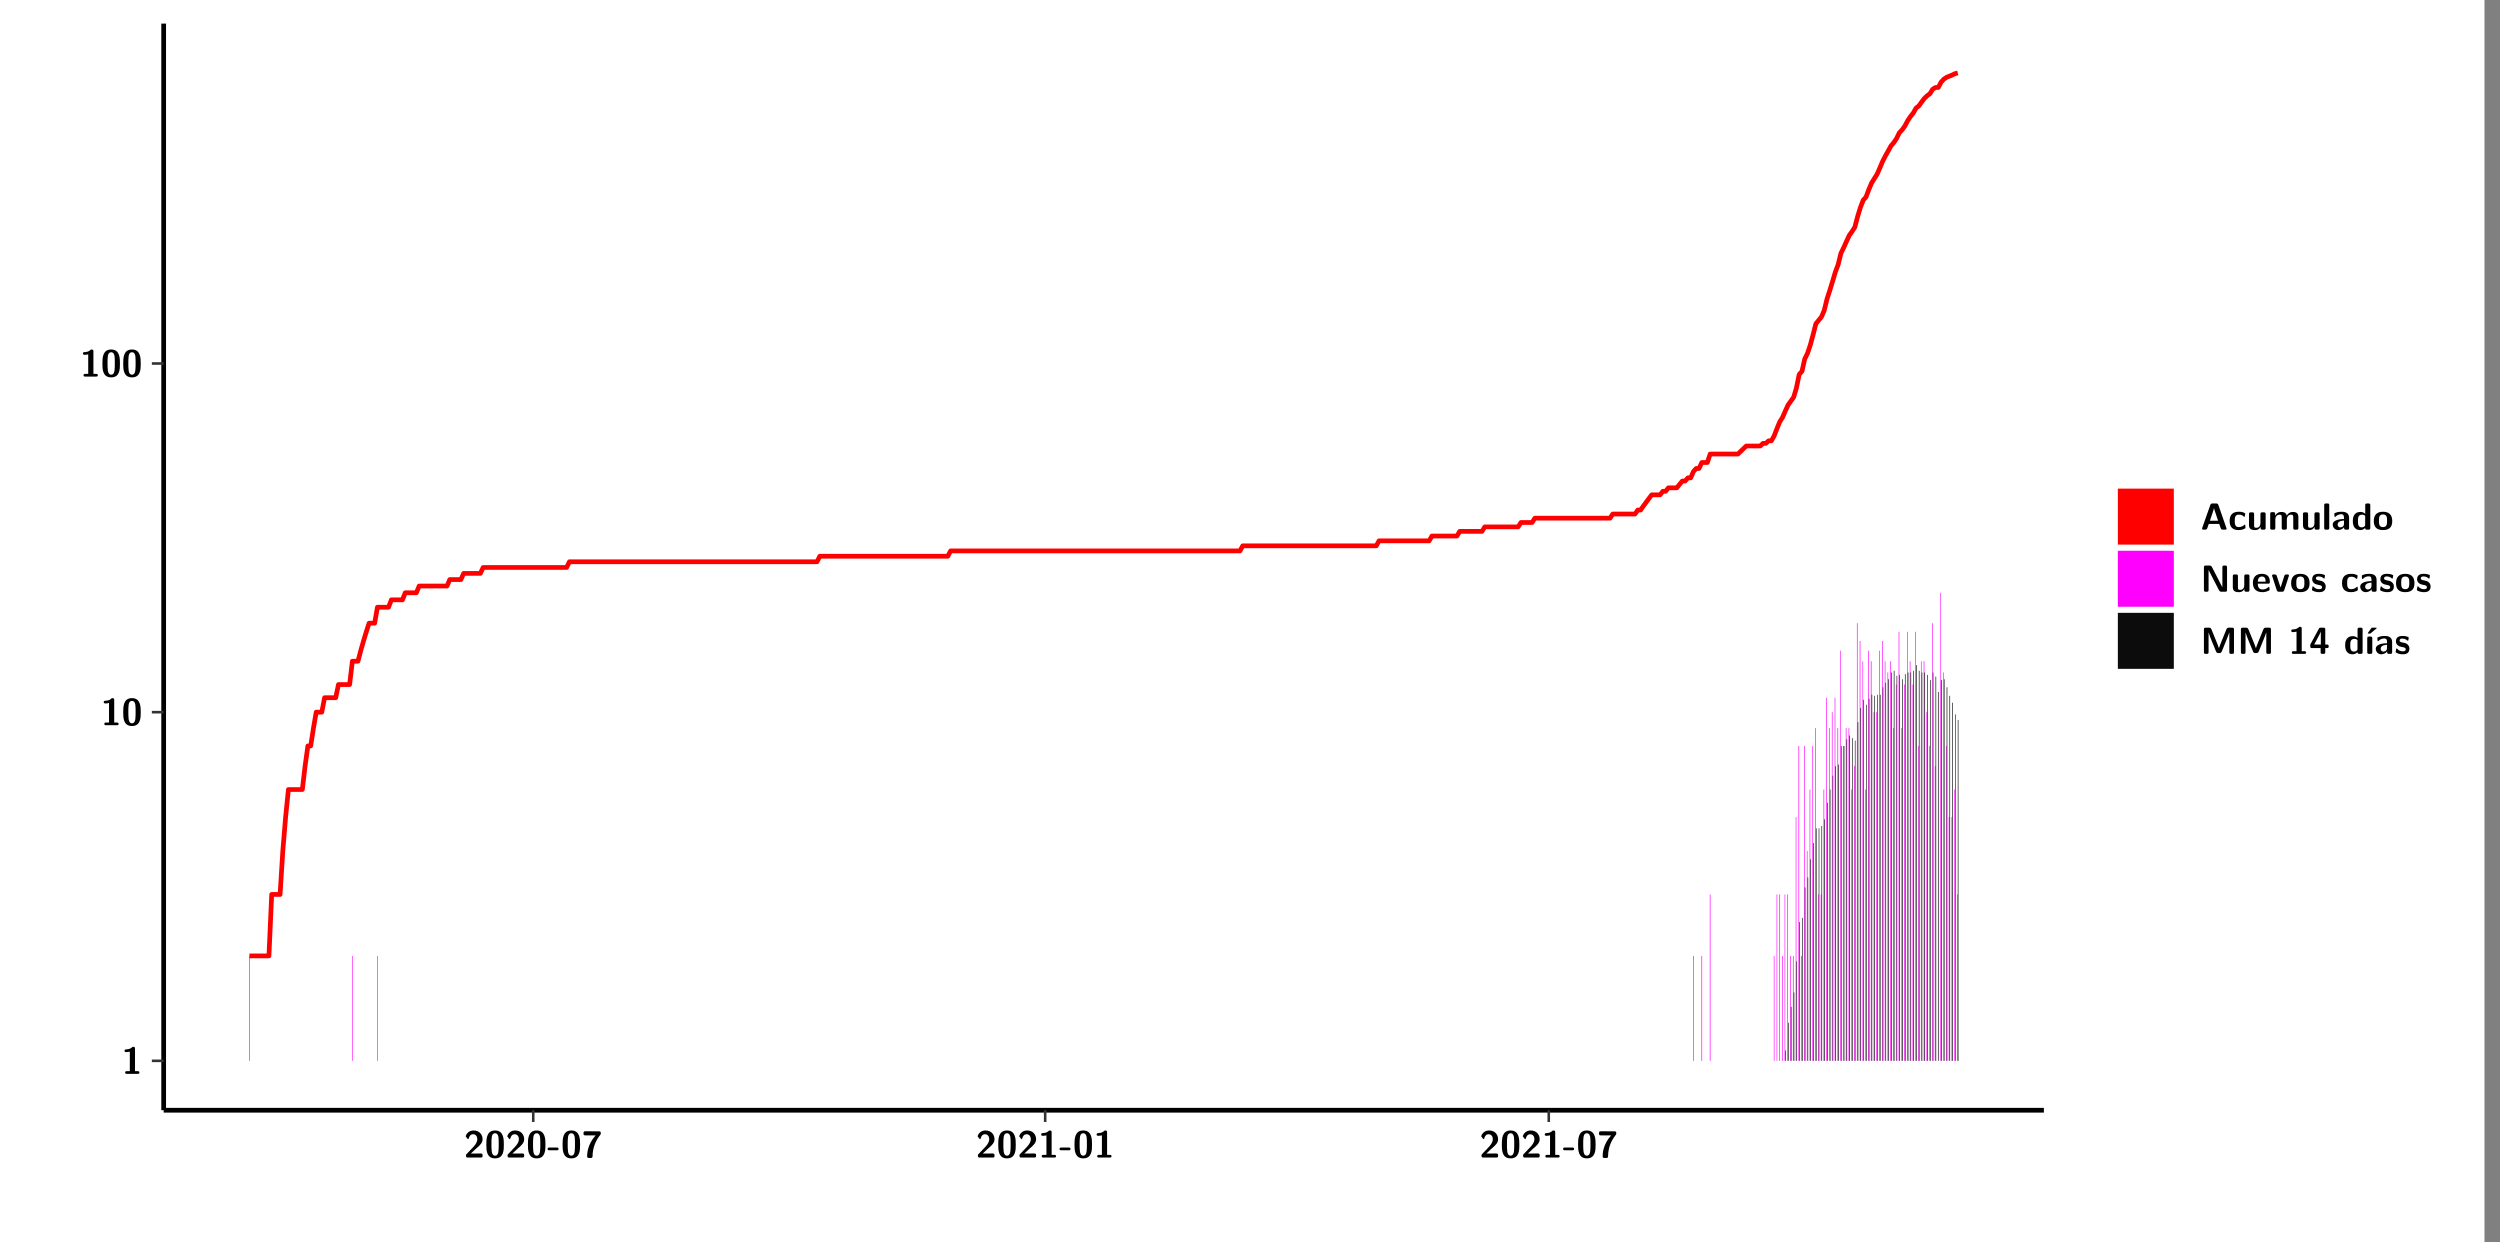 <?xml version="1.0" encoding="UTF-8"?>
<svg xmlns="http://www.w3.org/2000/svg" xmlns:xlink="http://www.w3.org/1999/xlink" width="579.653pt" height="288pt" viewBox="0 0 579.653 288" version="1.1">
<rect x="0" y="0" width="579.653" height="288" fill="#808080" stroke="none"/>
<defs>
<g>
<symbol overflow="visible" id="glyph0-0">
<path style="stroke:none;" d=""/>
</symbol>
<symbol overflow="visible" id="glyph0-1">
<path style="stroke:none;" d="M 3.109 -5.859 C 3.109 -6.016 3.109 -6.281 2.719 -6.281 C 2.547 -6.281 2.516 -6.266 2.406 -6.156 C 2.25 -6.016 1.922 -5.688 1.047 -5.672 C 0.891 -5.672 0.672 -5.609 0.672 -5.359 C 0.672 -5.047 0.969 -5.047 1.094 -5.047 C 1.344 -5.047 1.656 -5.078 1.906 -5.156 L 1.906 -0.625 L 1.234 -0.625 C 1.109 -0.625 0.812 -0.625 0.812 -0.312 C 0.812 0 1.109 0 1.234 0 L 3.719 0 C 3.828 0 4.141 0 4.141 -0.312 C 4.141 -0.625 3.828 -0.625 3.719 -0.625 L 3.109 -0.625 Z M 3.109 -5.859 "/>
</symbol>
<symbol overflow="visible" id="glyph0-2">
<path style="stroke:none;" d="M 4.438 -3 C 4.438 -4.203 4.438 -6.281 2.406 -6.281 C 0.375 -6.281 0.375 -4.219 0.375 -3 C 0.375 -1.812 0.375 0.188 2.406 0.188 C 4.438 0.188 4.438 -1.781 4.438 -3 Z M 2.406 -0.438 C 1.75 -0.438 1.656 -1.25 1.625 -1.484 C 1.562 -1.953 1.562 -2.766 1.562 -3.125 C 1.562 -3.641 1.562 -4.203 1.625 -4.641 C 1.641 -4.875 1.734 -5.641 2.406 -5.641 C 3.047 -5.641 3.156 -4.906 3.188 -4.734 C 3.25 -4.281 3.25 -3.594 3.25 -3.125 C 3.25 -2.625 3.25 -1.953 3.188 -1.469 C 3.156 -1.234 3.062 -0.438 2.406 -0.438 Z M 2.406 -0.438 "/>
</symbol>
<symbol overflow="visible" id="glyph0-3">
<path style="stroke:none;" d="M 0.562 -0.75 C 0.484 -0.656 0.484 -0.641 0.484 -0.484 L 0.484 -0.422 C 0.484 -0.109 0.578 0 0.906 0 L 3.906 0 C 4.25 0 4.328 -0.109 4.328 -0.422 L 4.328 -0.531 C 4.328 -0.672 4.328 -0.828 4.141 -0.906 C 4.078 -0.953 3.797 -0.953 3.625 -0.953 C 3.438 -0.953 3.219 -0.938 3.031 -0.938 L 1.609 -0.938 L 2.766 -2.031 C 2.906 -2.141 3.234 -2.422 3.359 -2.547 C 3.844 -3.016 4.328 -3.484 4.328 -4.266 C 4.328 -5.328 3.562 -6.281 2.266 -6.281 C 1.969 -6.281 1.469 -6.234 1.047 -5.891 C 0.969 -5.828 0.562 -5.516 0.406 -4.922 L 0.844 -4.359 C 0.891 -4.297 0.922 -4.266 0.984 -4.266 C 1.062 -4.266 1.078 -4.328 1.109 -4.422 C 1.281 -5.031 1.578 -5.406 2.141 -5.406 C 2.828 -5.406 3.109 -4.781 3.109 -4.25 C 3.109 -3.688 2.766 -3.094 2.25 -2.531 Z M 0.562 -0.75 "/>
</symbol>
<symbol overflow="visible" id="glyph0-4">
<path style="stroke:none;" d="M 2.25 -1.688 C 2.359 -1.688 2.672 -1.688 2.672 -2 C 2.672 -2.328 2.359 -2.328 2.25 -2.328 L 0.531 -2.328 C 0.422 -2.328 0.109 -2.328 0.109 -2 C 0.109 -1.688 0.422 -1.688 0.531 -1.688 Z M 2.25 -1.688 "/>
</symbol>
<symbol overflow="visible" id="glyph0-5">
<path style="stroke:none;" d="M 3.219 -5.141 C 1.25 -2.984 1.25 -0.766 1.25 -0.328 C 1.25 -0.047 1.312 0.094 1.672 0.094 L 2.078 0.094 C 2.219 0.094 2.5 0.094 2.5 -0.25 C 2.531 -2.422 3.281 -4 4.344 -5.328 C 4.406 -5.422 4.406 -5.484 4.406 -5.641 C 4.406 -5.844 4.406 -6.078 4.047 -6.078 C 3.75 -6.094 1.984 -6.094 1.547 -6.094 L 1 -6.094 C 0.578 -6.094 0.406 -6.094 0.406 -5.672 L 0.406 -5.562 C 0.406 -5.422 0.406 -5.25 0.594 -5.172 C 0.656 -5.141 0.938 -5.141 1.125 -5.141 C 1.328 -5.141 1.531 -5.141 1.734 -5.141 Z M 3.219 -5.141 "/>
</symbol>
<symbol overflow="visible" id="glyph0-6">
<path style="stroke:none;" d="M 4.156 -5.703 C 4.031 -6.078 3.766 -6.078 3.594 -6.078 L 2.828 -6.078 C 2.641 -6.078 2.391 -6.078 2.266 -5.703 L 0.406 -0.406 C 0.375 -0.297 0.375 -0.281 0.375 -0.234 C 0.375 0 0.594 0 0.703 0 L 1.031 0 C 1.188 0 1.453 0 1.578 -0.344 L 1.922 -1.328 L 4.344 -1.328 L 4.641 -0.484 C 4.75 -0.172 4.812 0 5.234 0 L 5.703 0 C 5.828 0 6.047 0 6.047 -0.234 C 6.047 -0.281 6.047 -0.297 6 -0.406 Z M 2.812 -3.938 C 2.938 -4.328 3.062 -4.656 3.125 -4.969 L 3.141 -4.969 C 3.188 -4.766 3.188 -4.75 3.25 -4.547 L 4.078 -2.078 L 2.188 -2.078 Z M 2.812 -3.938 "/>
</symbol>
<symbol overflow="visible" id="glyph0-7">
<path style="stroke:none;" d="M 4 -0.438 C 4 -0.531 3.969 -0.938 3.953 -1.047 C 3.953 -1.078 3.938 -1.172 3.844 -1.172 C 3.812 -1.172 3.797 -1.172 3.703 -1.078 C 3.562 -0.953 3.141 -0.594 2.422 -0.594 C 1.516 -0.594 1.516 -1.469 1.516 -2.031 C 1.516 -2.75 1.562 -3.484 2.453 -3.484 C 3.031 -3.484 3.266 -3.344 3.578 -3.078 C 3.688 -2.984 3.703 -2.984 3.734 -2.984 C 3.828 -2.984 3.844 -3.062 3.844 -3.094 C 3.859 -3.172 3.953 -3.656 3.953 -3.703 C 3.953 -3.781 3.891 -3.812 3.75 -3.891 C 3.328 -4.078 3.062 -4.156 2.453 -4.156 C 1.141 -4.156 0.328 -3.547 0.328 -2.016 C 0.328 -0.562 1.078 0.094 2.406 0.094 C 2.641 0.094 3.172 0.094 3.75 -0.203 C 4 -0.344 4 -0.344 4 -0.438 Z M 4 -0.438 "/>
</symbol>
<symbol overflow="visible" id="glyph0-8">
<path style="stroke:none;" d="M 4.391 -3.594 C 4.391 -3.875 4.328 -4.016 3.969 -4.016 L 3.609 -4.016 C 3.281 -4.016 3.188 -3.906 3.188 -3.594 L 3.188 -1.516 C 3.188 -0.938 2.891 -0.438 2.266 -0.438 C 1.766 -0.438 1.719 -0.562 1.719 -1.031 L 1.719 -3.594 C 1.719 -3.875 1.656 -4.016 1.297 -4.016 L 0.953 -4.016 C 0.625 -4.016 0.531 -3.922 0.531 -3.594 L 0.531 -1.109 C 0.531 -0.172 1.031 0.094 1.953 0.094 C 2.188 0.094 2.812 0.094 3.219 -0.656 L 3.219 -0.422 C 3.219 -0.141 3.281 0 3.641 0 L 3.969 0 C 4.297 0 4.391 -0.109 4.391 -0.422 Z M 4.391 -3.594 "/>
</symbol>
<symbol overflow="visible" id="glyph0-9">
<path style="stroke:none;" d="M 7.062 -2.844 C 7.062 -3.75 6.672 -4.109 5.781 -4.109 C 5.156 -4.109 4.688 -3.828 4.359 -3.25 C 4.219 -4.078 3.484 -4.109 3.109 -4.109 C 2.938 -4.109 2.578 -4.109 2.188 -3.828 C 1.906 -3.625 1.734 -3.344 1.672 -3.203 L 1.672 -3.641 C 1.672 -3.922 1.609 -4.062 1.25 -4.062 L 0.953 -4.062 C 0.625 -4.062 0.531 -3.969 0.531 -3.641 L 0.531 -0.422 C 0.531 -0.109 0.625 0 0.953 0 L 1.297 0 C 1.625 0 1.719 -0.109 1.719 -0.422 L 1.719 -2.359 C 1.719 -3.141 2.25 -3.484 2.688 -3.484 C 3.109 -3.484 3.203 -3.297 3.203 -2.828 L 3.203 -0.422 C 3.203 -0.109 3.297 0 3.625 0 L 3.969 0 C 4.297 0 4.391 -0.109 4.391 -0.422 L 4.391 -2.359 C 4.391 -3.141 4.922 -3.484 5.359 -3.484 C 5.781 -3.484 5.875 -3.297 5.875 -2.828 L 5.875 -0.422 C 5.875 -0.109 5.969 0 6.297 0 L 6.641 0 C 6.984 0 7.062 -0.109 7.062 -0.422 Z M 7.062 -2.844 "/>
</symbol>
<symbol overflow="visible" id="glyph0-10">
<path style="stroke:none;" d="M 1.703 -5.656 C 1.703 -5.938 1.641 -6.078 1.281 -6.078 L 0.953 -6.078 C 0.641 -6.078 0.531 -5.984 0.531 -5.656 L 0.531 -0.422 C 0.531 -0.109 0.625 0 0.953 0 L 1.281 0 C 1.609 0 1.703 -0.109 1.703 -0.422 Z M 1.703 -5.656 "/>
</symbol>
<symbol overflow="visible" id="glyph0-11">
<path style="stroke:none;" d="M 4.062 -2.766 C 4.062 -4.156 2.734 -4.156 2.297 -4.156 C 1.891 -4.156 1.453 -4.125 0.859 -3.891 C 0.672 -3.797 0.625 -3.781 0.625 -3.688 C 0.625 -3.625 0.688 -3.109 0.688 -3.047 C 0.703 -2.984 0.75 -2.938 0.812 -2.938 C 0.844 -2.938 0.875 -2.969 0.906 -3 C 1.281 -3.391 1.719 -3.578 2.266 -3.578 C 2.734 -3.578 2.875 -3.297 2.875 -2.781 L 2.875 -2.469 C 2.562 -2.469 0.266 -2.453 0.266 -1.172 C 0.266 -0.547 0.766 0.094 1.531 0.094 C 1.828 0.094 2.484 0.016 2.906 -0.594 L 2.906 -0.422 C 2.906 -0.141 2.969 0 3.328 0 L 3.641 0 C 3.984 0 4.062 -0.109 4.062 -0.422 Z M 2.875 -1.344 C 2.875 -0.531 2.047 -0.531 2.016 -0.531 C 1.641 -0.531 1.406 -0.844 1.406 -1.188 C 1.406 -2.047 2.625 -2.109 2.875 -2.109 Z M 2.875 -1.344 "/>
</symbol>
<symbol overflow="visible" id="glyph0-12">
<path style="stroke:none;" d="M 4.375 -5.656 C 4.375 -5.938 4.312 -6.078 3.953 -6.078 L 3.625 -6.078 C 3.297 -6.078 3.203 -5.969 3.203 -5.656 L 3.203 -3.672 C 2.812 -4.047 2.375 -4.109 2.109 -4.109 C 0.328 -4.109 0.328 -2.422 0.328 -2 C 0.328 -1.594 0.328 0.094 2.062 0.094 C 2.422 0.094 2.812 -0.016 3.188 -0.406 C 3.188 -0.094 3.297 0 3.609 0 L 3.953 0 C 4.281 0 4.375 -0.109 4.375 -0.422 Z M 3.188 -1.094 C 3.188 -0.953 3.188 -0.875 2.922 -0.688 C 2.703 -0.547 2.5 -0.531 2.406 -0.531 C 1.516 -0.531 1.516 -1.344 1.516 -2 C 1.516 -2.656 1.516 -3.484 2.5 -3.484 C 2.75 -3.484 2.984 -3.391 3.188 -3.203 Z M 3.188 -1.094 "/>
</symbol>
<symbol overflow="visible" id="glyph0-13">
<path style="stroke:none;" d="M 4.547 -1.969 C 4.547 -3.406 3.844 -4.156 2.406 -4.156 C 0.953 -4.156 0.266 -3.391 0.266 -1.969 C 0.266 -0.547 1.031 0.094 2.406 0.094 C 3.781 0.094 4.547 -0.531 4.547 -1.969 Z M 2.406 -0.594 C 1.469 -0.594 1.469 -1.375 1.469 -2.078 C 1.469 -2.75 1.469 -3.531 2.406 -3.531 C 3.344 -3.531 3.344 -2.766 3.344 -2.078 C 3.344 -1.391 3.344 -0.594 2.406 -0.594 Z M 2.406 -0.594 "/>
</symbol>
<symbol overflow="visible" id="glyph0-14">
<path style="stroke:none;" d="M 2.656 -5.734 C 2.469 -6.078 2.203 -6.078 2.031 -6.078 L 1.219 -6.078 C 0.906 -6.078 0.797 -5.984 0.797 -5.656 L 0.797 -0.422 C 0.797 -0.109 0.891 0 1.219 0 L 1.453 0 C 1.781 0 1.875 -0.109 1.875 -0.422 L 1.875 -5.016 L 1.891 -5.016 L 4.297 -0.344 C 4.484 0 4.75 0 4.922 0 L 5.734 0 C 6.062 0 6.156 -0.109 6.156 -0.422 L 6.156 -5.656 C 6.156 -5.938 6.094 -6.078 5.734 -6.078 L 5.5 -6.078 C 5.156 -6.078 5.078 -5.969 5.078 -5.656 L 5.078 -1.062 L 5.062 -1.062 Z M 2.656 -5.734 "/>
</symbol>
<symbol overflow="visible" id="glyph0-15">
<path style="stroke:none;" d="M 3.781 -1.875 C 3.984 -1.875 4.203 -1.891 4.203 -2.281 C 4.203 -3.406 3.672 -4.156 2.359 -4.156 C 0.969 -4.156 0.266 -3.375 0.266 -2.047 C 0.266 -0.609 1.109 0.094 2.484 0.094 C 2.812 0.094 3.312 0.047 3.891 -0.234 C 4.078 -0.328 4.141 -0.359 4.141 -0.469 C 4.141 -0.531 4.125 -0.781 4.109 -0.844 C 4.078 -1.125 4.062 -1.125 3.984 -1.125 C 3.953 -1.125 3.938 -1.125 3.844 -1.047 C 3.328 -0.594 2.797 -0.531 2.516 -0.531 C 1.531 -0.531 1.422 -1.312 1.391 -1.875 Z M 1.406 -2.344 C 1.422 -2.875 1.609 -3.531 2.359 -3.531 C 3.062 -3.531 3.203 -3.031 3.219 -2.344 Z M 1.406 -2.344 "/>
</symbol>
<symbol overflow="visible" id="glyph0-16">
<path style="stroke:none;" d="M 4.109 -3.609 C 4.141 -3.719 4.141 -3.75 4.141 -3.766 C 4.141 -4.016 3.922 -4.016 3.797 -4.016 L 3.609 -4.016 C 3.25 -4.016 3.141 -3.891 3.062 -3.641 L 2.203 -0.984 L 1.328 -3.641 C 1.266 -3.828 1.203 -4.016 0.781 -4.016 L 0.578 -4.016 C 0.453 -4.016 0.234 -4.016 0.234 -3.766 C 0.234 -3.75 0.234 -3.719 0.266 -3.609 L 1.312 -0.375 C 1.438 0 1.703 0 1.859 0 L 2.5 0 C 2.672 0 2.938 0 3.062 -0.375 Z M 4.109 -3.609 "/>
</symbol>
<symbol overflow="visible" id="glyph0-17">
<path style="stroke:none;" d="M 3.469 -1.234 C 3.469 -1.734 3.203 -2.031 3.047 -2.172 C 2.703 -2.484 2.391 -2.547 2.031 -2.609 C 1.547 -2.703 1.188 -2.766 1.188 -3.109 C 1.188 -3.469 1.484 -3.547 1.828 -3.547 C 2.406 -3.547 2.719 -3.328 2.953 -3.125 C 3.047 -3.047 3.062 -3.047 3.094 -3.047 C 3.188 -3.047 3.203 -3.125 3.203 -3.156 C 3.219 -3.219 3.312 -3.719 3.312 -3.766 C 3.312 -3.906 2.844 -4.031 2.75 -4.062 C 2.406 -4.156 2.125 -4.156 1.891 -4.156 C 1.5 -4.156 0.328 -4.156 0.328 -2.906 C 0.328 -2.484 0.516 -2.219 0.75 -2 C 1.062 -1.734 1.406 -1.672 1.906 -1.562 C 2.156 -1.531 2.609 -1.453 2.609 -1.062 C 2.609 -0.656 2.266 -0.594 1.922 -0.594 C 1.531 -0.594 1.047 -0.703 0.625 -1.188 C 0.594 -1.234 0.562 -1.266 0.516 -1.266 C 0.422 -1.266 0.406 -1.188 0.391 -1.125 C 0.375 -1.016 0.266 -0.516 0.266 -0.422 C 0.266 -0.266 0.922 -0.062 0.922 -0.047 C 1.406 0.094 1.766 0.094 1.922 0.094 C 2.359 0.094 3.469 0.062 3.469 -1.234 Z M 3.469 -1.234 "/>
</symbol>
<symbol overflow="visible" id="glyph0-18">
<path style="stroke:none;" d="M 4.859 -2.859 C 4.688 -2.422 4.359 -1.609 4.281 -1.312 C 4.203 -1.625 3.844 -2.484 3.656 -2.953 L 2.531 -5.719 C 2.391 -6.078 2.109 -6.078 1.953 -6.078 L 1.219 -6.078 C 0.906 -6.078 0.797 -5.984 0.797 -5.656 L 0.797 -0.422 C 0.797 -0.109 0.891 0 1.219 0 L 1.453 0 C 1.781 0 1.875 -0.109 1.875 -0.422 L 1.875 -4.953 L 1.891 -4.953 C 1.984 -4.562 2.375 -3.578 2.578 -3.062 L 3.609 -0.562 C 3.766 -0.188 3.969 -0.188 4.266 -0.188 C 4.562 -0.188 4.781 -0.188 4.938 -0.562 L 6.062 -3.328 C 6.141 -3.531 6.625 -4.719 6.672 -4.953 L 6.688 -4.953 L 6.688 -0.422 C 6.688 -0.141 6.75 0 7.109 0 L 7.344 0 C 7.672 0 7.766 -0.109 7.766 -0.422 L 7.766 -5.656 C 7.766 -5.938 7.703 -6.078 7.344 -6.078 L 6.609 -6.078 C 6.391 -6.078 6.172 -6.062 6.016 -5.703 Z M 4.859 -2.859 "/>
</symbol>
<symbol overflow="visible" id="glyph0-19">
<path style="stroke:none;" d="M 0.344 -2.297 C 0.266 -2.172 0.266 -2.141 0.266 -1.984 L 0.266 -1.766 C 0.266 -1.484 0.328 -1.344 0.688 -1.344 L 2.672 -1.344 L 2.672 -0.422 C 2.672 -0.141 2.719 0 3.078 0 L 3.328 0 C 3.656 0 3.75 -0.109 3.75 -0.422 L 3.75 -1.344 L 4.125 -1.344 C 4.391 -1.344 4.547 -1.406 4.547 -1.75 C 4.547 -2.078 4.422 -2.172 4.125 -2.172 L 3.75 -2.172 L 3.75 -5.656 C 3.75 -5.984 3.656 -6.078 3.328 -6.078 L 2.688 -6.078 C 2.531 -6.078 2.391 -6.078 2.281 -5.875 Z M 1.188 -2.172 C 2.578 -4.75 2.672 -5.016 2.703 -5.156 L 2.719 -5.156 L 2.719 -2.172 Z M 1.188 -2.172 "/>
</symbol>
<symbol overflow="visible" id="glyph0-20">
<path style="stroke:none;" d="M 3.906 -5.844 C 3.953 -5.875 4 -5.922 4 -5.969 C 4 -6.078 3.906 -6.078 3.766 -6.078 L 3.047 -6.078 C 2.875 -6.078 2.859 -6.078 2.781 -5.984 L 2.031 -4.953 C 1.953 -4.859 1.953 -4.844 1.953 -4.828 C 1.953 -4.703 2.047 -4.703 2.188 -4.703 L 2.516 -4.703 Z M 3.906 -5.844 "/>
</symbol>
<symbol overflow="visible" id="glyph0-21">
<path style="stroke:none;" d="M 1.703 -3.594 C 1.703 -3.875 1.641 -4.016 1.281 -4.016 L 0.953 -4.016 C 0.641 -4.016 0.531 -3.922 0.531 -3.594 L 0.531 -0.422 C 0.531 -0.109 0.625 0 0.953 0 L 1.281 0 C 1.609 0 1.703 -0.109 1.703 -0.422 Z M 1.703 -3.594 "/>
</symbol>
</g>
<clipPath id="clip1">
  <path d="M 0 0 L 576.008 0 L 576.008 288 L 0 288 Z M 0 0 "/>
</clipPath>
<clipPath id="clip2">
  <path d="M 37.949 5.477 L 473.898 5.477 L 473.898 257.414 L 37.949 257.414 Z M 37.949 5.477 "/>
</clipPath>
</defs>
<g id="surface1">
<g clip-path="url(#clip1)" clip-rule="nonzero">
<path style="fill-rule:nonzero;fill:rgb(100%,100%,100%);fill-opacity:1;stroke-width:0.598;stroke-linecap:round;stroke-linejoin:round;stroke:rgb(100%,100%,100%);stroke-opacity:1;stroke-miterlimit:10;" d="M 0 0 L 0 288.004 L 576.008 288.004 L 576.008 0 Z M 0 0 " transform="matrix(1,0,0,-1,0,288)"/>
</g>
<g clip-path="url(#clip2)" clip-rule="nonzero">
<path style=" stroke:none;fill-rule:nonzero;fill:rgb(100%,100%,100%);fill-opacity:1;" d="M 37.949 257.414 L 37.949 5.477 L 473.898 5.477 L 473.898 257.414 Z M 37.949 257.414 "/>
</g>
<path style=" stroke:none;fill-rule:nonzero;fill:rgb(100%,0%,100%);fill-opacity:1;" d="M 57.766 245.969 L 57.766 221.629 L 57.914 221.629 L 57.914 245.969 Z M 57.766 245.969 "/>
<path style=" stroke:none;fill-rule:nonzero;fill:rgb(100%,0%,100%);fill-opacity:1;" d="M 81.637 245.969 L 81.637 221.629 L 81.773 221.629 L 81.773 245.969 Z M 81.637 245.969 "/>
<path style=" stroke:none;fill-rule:nonzero;fill:rgb(100%,0%,100%);fill-opacity:1;" d="M 87.441 245.969 L 87.441 221.629 L 87.582 221.629 L 87.582 245.969 Z M 87.441 245.969 "/>
<path style=" stroke:none;fill-rule:nonzero;fill:rgb(100%,0%,100%);fill-opacity:1;" d="M 392.574 245.969 L 392.574 221.629 L 392.723 221.629 L 392.723 245.969 Z M 392.574 245.969 "/>
<path style=" stroke:none;fill-rule:nonzero;fill:rgb(100%,0%,100%);fill-opacity:1;" d="M 394.504 245.969 L 394.504 221.629 L 394.656 221.629 L 394.656 245.969 Z M 394.504 245.969 "/>
<path style=" stroke:none;fill-rule:nonzero;fill:rgb(100%,0%,100%);fill-opacity:1;" d="M 396.438 245.969 L 396.438 207.391 L 396.59 207.391 L 396.59 245.969 Z M 396.438 245.969 "/>
<path style=" stroke:none;fill-rule:nonzero;fill:rgb(100%,0%,100%);fill-opacity:1;" d="M 411.281 245.969 L 411.281 221.629 L 411.422 221.629 L 411.422 245.969 Z M 411.281 245.969 "/>
<path style=" stroke:none;fill-rule:nonzero;fill:rgb(100%,0%,100%);fill-opacity:1;" d="M 411.93 245.969 L 411.93 207.391 L 412.07 207.391 L 412.07 245.969 Z M 411.93 245.969 "/>
<path style=" stroke:none;fill-rule:nonzero;fill:rgb(100%,0%,100%);fill-opacity:1;" d="M 412.566 245.969 L 412.566 207.391 L 412.719 207.391 L 412.719 245.969 Z M 412.566 245.969 "/>
<path style=" stroke:none;fill-rule:nonzero;fill:rgb(100%,0%,100%);fill-opacity:1;" d="M 413.215 245.969 L 413.215 221.629 L 413.363 221.629 L 413.363 245.969 Z M 413.215 245.969 "/>
<path style=" stroke:none;fill-rule:nonzero;fill:rgb(100%,0%,100%);fill-opacity:1;" d="M 413.785 245.969 L 413.785 207.391 L 413.922 207.391 L 413.922 245.969 Z M 413.785 245.969 "/>
<path style=" stroke:none;fill-rule:nonzero;fill:rgb(4.999%,4.999%,4.999%);fill-opacity:1;" d="M 413.941 245.969 L 413.941 243.547 L 414.082 243.547 L 414.082 245.969 Z M 413.941 245.969 "/>
<path style=" stroke:none;fill-rule:nonzero;fill:rgb(100%,0%,100%);fill-opacity:1;" d="M 414.422 245.969 L 414.422 207.391 L 414.57 207.391 L 414.57 245.969 Z M 414.422 245.969 "/>
<path style=" stroke:none;fill-rule:nonzero;fill:rgb(4.999%,4.999%,4.999%);fill-opacity:1;" d="M 414.59 245.969 L 414.59 237.141 L 414.73 237.141 L 414.73 245.969 Z M 414.59 245.969 "/>
<path style=" stroke:none;fill-rule:nonzero;fill:rgb(100%,0%,100%);fill-opacity:1;" d="M 415.07 245.969 L 415.07 221.629 L 415.219 221.629 L 415.219 245.969 Z M 415.07 245.969 "/>
<path style=" stroke:none;fill-rule:nonzero;fill:rgb(4.999%,4.999%,4.999%);fill-opacity:1;" d="M 415.227 245.969 L 415.227 233.445 L 415.379 233.445 L 415.379 245.969 Z M 415.227 245.969 "/>
<path style=" stroke:none;fill-rule:nonzero;fill:rgb(100%,0%,100%);fill-opacity:1;" d="M 415.715 245.969 L 415.715 221.629 L 415.867 221.629 L 415.867 245.969 Z M 415.715 245.969 "/>
<path style=" stroke:none;fill-rule:nonzero;fill:rgb(4.999%,4.999%,4.999%);fill-opacity:1;" d="M 415.875 245.969 L 415.875 230.098 L 416.023 230.098 L 416.023 245.969 Z M 415.875 245.969 "/>
<path style=" stroke:none;fill-rule:nonzero;fill:rgb(100%,0%,100%);fill-opacity:1;" d="M 416.363 245.969 L 416.363 189.457 L 416.504 189.457 L 416.504 245.969 Z M 416.363 245.969 "/>
<path style=" stroke:none;fill-rule:nonzero;fill:rgb(4.999%,4.999%,4.999%);fill-opacity:1;" d="M 416.523 245.969 L 416.523 222.902 L 416.664 222.902 L 416.664 245.969 Z M 416.523 245.969 "/>
<path style=" stroke:none;fill-rule:nonzero;fill:rgb(100%,0%,100%);fill-opacity:1;" d="M 417 245.969 L 417 172.961 L 417.152 172.961 L 417.152 245.969 Z M 417 245.969 "/>
<path style=" stroke:none;fill-rule:nonzero;fill:rgb(4.999%,4.999%,4.999%);fill-opacity:1;" d="M 417.172 245.969 L 417.172 213.797 L 417.309 213.797 L 417.309 245.969 Z M 417.172 245.969 "/>
<path style=" stroke:none;fill-rule:nonzero;fill:rgb(100%,0%,100%);fill-opacity:1;" d="M 417.648 245.969 L 417.648 221.629 L 417.797 221.629 L 417.797 245.969 Z M 417.648 245.969 "/>
<path style=" stroke:none;fill-rule:nonzero;fill:rgb(4.999%,4.999%,4.999%);fill-opacity:1;" d="M 417.809 245.969 L 417.809 212.801 L 417.957 212.801 L 417.957 245.969 Z M 417.809 245.969 "/>
<path style=" stroke:none;fill-rule:nonzero;fill:rgb(100%,0%,100%);fill-opacity:1;" d="M 418.297 245.969 L 418.297 172.961 L 418.445 172.961 L 418.445 245.969 Z M 418.297 245.969 "/>
<path style=" stroke:none;fill-rule:nonzero;fill:rgb(4.999%,4.999%,4.999%);fill-opacity:1;" d="M 418.457 245.969 L 418.457 205.758 L 418.605 205.758 L 418.605 245.969 Z M 418.457 245.969 "/>
<path style=" stroke:none;fill-rule:nonzero;fill:rgb(100%,0%,100%);fill-opacity:1;" d="M 418.945 245.969 L 418.945 197.289 L 419.082 197.289 L 419.082 245.969 Z M 418.945 245.969 "/>
<path style=" stroke:none;fill-rule:nonzero;fill:rgb(4.999%,4.999%,4.999%);fill-opacity:1;" d="M 419.105 245.969 L 419.105 203.445 L 419.242 203.445 L 419.242 245.969 Z M 419.105 245.969 "/>
<path style=" stroke:none;fill-rule:nonzero;fill:rgb(100%,0%,100%);fill-opacity:1;" d="M 419.582 245.969 L 419.582 183.062 L 419.73 183.062 L 419.73 245.969 Z M 419.582 245.969 "/>
<path style=" stroke:none;fill-rule:nonzero;fill:rgb(4.999%,4.999%,4.999%);fill-opacity:1;" d="M 419.75 245.969 L 419.75 199.223 L 419.891 199.223 L 419.891 245.969 Z M 419.75 245.969 "/>
<path style=" stroke:none;fill-rule:nonzero;fill:rgb(100%,0%,100%);fill-opacity:1;" d="M 420.23 245.969 L 420.23 172.961 L 420.379 172.961 L 420.379 245.969 Z M 420.23 245.969 "/>
<path style=" stroke:none;fill-rule:nonzero;fill:rgb(4.999%,4.999%,4.999%);fill-opacity:1;" d="M 420.391 245.969 L 420.391 195.457 L 420.539 195.457 L 420.539 245.969 Z M 420.391 245.969 "/>
<path style=" stroke:none;fill-rule:nonzero;fill:rgb(100%,0%,100%);fill-opacity:1;" d="M 420.879 245.969 L 420.879 168.824 L 421.027 168.824 L 421.027 245.969 Z M 420.879 245.969 "/>
<path style=" stroke:none;fill-rule:nonzero;fill:rgb(4.999%,4.999%,4.999%);fill-opacity:1;" d="M 421.035 245.969 L 421.035 192.059 L 421.188 192.059 L 421.188 245.969 Z M 421.035 245.969 "/>
<path style=" stroke:none;fill-rule:nonzero;fill:rgb(100%,0%,100%);fill-opacity:1;" d="M 421.523 245.969 L 421.523 207.391 L 421.664 207.391 L 421.664 245.969 Z M 421.523 245.969 "/>
<path style=" stroke:none;fill-rule:nonzero;fill:rgb(4.999%,4.999%,4.999%);fill-opacity:1;" d="M 421.684 245.969 L 421.684 192.059 L 421.824 192.059 L 421.824 245.969 Z M 421.684 245.969 "/>
<path style=" stroke:none;fill-rule:nonzero;fill:rgb(100%,0%,100%);fill-opacity:1;" d="M 422.164 245.969 L 422.164 207.391 L 422.312 207.391 L 422.312 245.969 Z M 422.164 245.969 "/>
<path style=" stroke:none;fill-rule:nonzero;fill:rgb(4.999%,4.999%,4.999%);fill-opacity:1;" d="M 422.332 245.969 L 422.332 191.52 L 422.473 191.52 L 422.473 245.969 Z M 422.332 245.969 "/>
<path style=" stroke:none;fill-rule:nonzero;fill:rgb(100%,0%,100%);fill-opacity:1;" d="M 422.809 245.969 L 422.809 183.062 L 422.961 183.062 L 422.961 245.969 Z M 422.809 245.969 "/>
<path style=" stroke:none;fill-rule:nonzero;fill:rgb(4.999%,4.999%,4.999%);fill-opacity:1;" d="M 422.969 245.969 L 422.969 189.965 L 423.117 189.965 L 423.117 245.969 Z M 422.969 245.969 "/>
<path style=" stroke:none;fill-rule:nonzero;fill:rgb(100%,0%,100%);fill-opacity:1;" d="M 423.457 245.969 L 423.457 161.773 L 423.605 161.773 L 423.605 245.969 Z M 423.457 245.969 "/>
<path style=" stroke:none;fill-rule:nonzero;fill:rgb(4.999%,4.999%,4.999%);fill-opacity:1;" d="M 423.617 245.969 L 423.617 186.109 L 423.766 186.109 L 423.766 245.969 Z M 423.617 245.969 "/>
<path style=" stroke:none;fill-rule:nonzero;fill:rgb(100%,0%,100%);fill-opacity:1;" d="M 424.105 245.969 L 424.105 168.824 L 424.246 168.824 L 424.246 245.969 Z M 424.105 245.969 "/>
<path style=" stroke:none;fill-rule:nonzero;fill:rgb(4.999%,4.999%,4.999%);fill-opacity:1;" d="M 424.266 245.969 L 424.266 183.062 L 424.402 183.062 L 424.402 245.969 Z M 424.266 245.969 "/>
<path style=" stroke:none;fill-rule:nonzero;fill:rgb(100%,0%,100%);fill-opacity:1;" d="M 424.742 245.969 L 424.742 165.121 L 424.891 165.121 L 424.891 245.969 Z M 424.742 245.969 "/>
<path style=" stroke:none;fill-rule:nonzero;fill:rgb(4.999%,4.999%,4.999%);fill-opacity:1;" d="M 424.91 245.969 L 424.91 179.863 L 425.051 179.863 L 425.051 245.969 Z M 424.91 245.969 "/>
<path style=" stroke:none;fill-rule:nonzero;fill:rgb(100%,0%,100%);fill-opacity:1;" d="M 425.391 245.969 L 425.391 161.773 L 425.539 161.773 L 425.539 245.969 Z M 425.391 245.969 "/>
<path style=" stroke:none;fill-rule:nonzero;fill:rgb(4.999%,4.999%,4.999%);fill-opacity:1;" d="M 425.551 245.969 L 425.551 177.641 L 425.699 177.641 L 425.699 245.969 Z M 425.551 245.969 "/>
<path style=" stroke:none;fill-rule:nonzero;fill:rgb(100%,0%,100%);fill-opacity:1;" d="M 426.039 245.969 L 426.039 168.824 L 426.188 168.824 L 426.188 245.969 Z M 426.039 245.969 "/>
<path style=" stroke:none;fill-rule:nonzero;fill:rgb(4.999%,4.999%,4.999%);fill-opacity:1;" d="M 426.199 245.969 L 426.199 177.285 L 426.348 177.285 L 426.348 245.969 Z M 426.199 245.969 "/>
<path style=" stroke:none;fill-rule:nonzero;fill:rgb(100%,0%,100%);fill-opacity:1;" d="M 426.684 245.969 L 426.684 150.883 L 426.824 150.883 L 426.824 245.969 Z M 426.684 245.969 "/>
<path style=" stroke:none;fill-rule:nonzero;fill:rgb(4.999%,4.999%,4.999%);fill-opacity:1;" d="M 426.844 245.969 L 426.844 172.961 L 426.984 172.961 L 426.984 245.969 Z M 426.844 245.969 "/>
<path style=" stroke:none;fill-rule:nonzero;fill:rgb(100%,0%,100%);fill-opacity:1;" d="M 427.324 245.969 L 427.324 172.961 L 427.473 172.961 L 427.473 245.969 Z M 427.324 245.969 "/>
<path style=" stroke:none;fill-rule:nonzero;fill:rgb(4.999%,4.999%,4.999%);fill-opacity:1;" d="M 427.492 245.969 L 427.492 172.961 L 427.633 172.961 L 427.633 245.969 Z M 427.492 245.969 "/>
<path style=" stroke:none;fill-rule:nonzero;fill:rgb(100%,0%,100%);fill-opacity:1;" d="M 427.969 245.969 L 427.969 168.824 L 428.121 168.824 L 428.121 245.969 Z M 427.969 245.969 "/>
<path style=" stroke:none;fill-rule:nonzero;fill:rgb(4.999%,4.999%,4.999%);fill-opacity:1;" d="M 428.129 245.969 L 428.129 171.426 L 428.281 171.426 L 428.281 245.969 Z M 428.129 245.969 "/>
<path style=" stroke:none;fill-rule:nonzero;fill:rgb(100%,0%,100%);fill-opacity:1;" d="M 428.617 245.969 L 428.617 168.824 L 428.77 168.824 L 428.77 245.969 Z M 428.617 245.969 "/>
<path style=" stroke:none;fill-rule:nonzero;fill:rgb(4.999%,4.999%,4.999%);fill-opacity:1;" d="M 428.777 245.969 L 428.777 170.539 L 428.926 170.539 L 428.926 245.969 Z M 428.777 245.969 "/>
<path style=" stroke:none;fill-rule:nonzero;fill:rgb(100%,0%,100%);fill-opacity:1;" d="M 429.266 245.969 L 429.266 183.062 L 429.406 183.062 L 429.406 245.969 Z M 429.266 245.969 "/>
<path style=" stroke:none;fill-rule:nonzero;fill:rgb(4.999%,4.999%,4.999%);fill-opacity:1;" d="M 429.426 245.969 L 429.426 171.125 L 429.566 171.125 L 429.566 245.969 Z M 429.426 245.969 "/>
<path style=" stroke:none;fill-rule:nonzero;fill:rgb(100%,0%,100%);fill-opacity:1;" d="M 429.902 245.969 L 429.902 177.641 L 430.055 177.641 L 430.055 245.969 Z M 429.902 245.969 "/>
<path style=" stroke:none;fill-rule:nonzero;fill:rgb(4.999%,4.999%,4.999%);fill-opacity:1;" d="M 430.074 245.969 L 430.074 171.723 L 430.211 171.723 L 430.211 245.969 Z M 430.074 245.969 "/>
<path style=" stroke:none;fill-rule:nonzero;fill:rgb(100%,0%,100%);fill-opacity:1;" d="M 430.551 245.969 L 430.551 144.488 L 430.699 144.488 L 430.699 245.969 Z M 430.551 245.969 "/>
<path style=" stroke:none;fill-rule:nonzero;fill:rgb(4.999%,4.999%,4.999%);fill-opacity:1;" d="M 430.711 245.969 L 430.711 167.449 L 430.859 167.449 L 430.859 245.969 Z M 430.711 245.969 "/>
<path style=" stroke:none;fill-rule:nonzero;fill:rgb(100%,0%,100%);fill-opacity:1;" d="M 431.199 245.969 L 431.199 148.621 L 431.348 148.621 L 431.348 245.969 Z M 431.199 245.969 "/>
<path style=" stroke:none;fill-rule:nonzero;fill:rgb(4.999%,4.999%,4.999%);fill-opacity:1;" d="M 431.359 245.969 L 431.359 164.133 L 431.508 164.133 L 431.508 245.969 Z M 431.359 245.969 "/>
<path style=" stroke:none;fill-rule:nonzero;fill:rgb(100%,0%,100%);fill-opacity:1;" d="M 431.848 245.969 L 431.848 153.312 L 431.984 153.312 L 431.984 245.969 Z M 431.848 245.969 "/>
<path style=" stroke:none;fill-rule:nonzero;fill:rgb(4.999%,4.999%,4.999%);fill-opacity:1;" d="M 432.004 245.969 L 432.004 162.238 L 432.145 162.238 L 432.145 245.969 Z M 432.004 245.969 "/>
<path style=" stroke:none;fill-rule:nonzero;fill:rgb(100%,0%,100%);fill-opacity:1;" d="M 432.484 245.969 L 432.484 183.062 L 432.633 183.062 L 432.633 245.969 Z M 432.484 245.969 "/>
<path style=" stroke:none;fill-rule:nonzero;fill:rgb(4.999%,4.999%,4.999%);fill-opacity:1;" d="M 432.652 245.969 L 432.652 163.406 L 432.793 163.406 L 432.793 245.969 Z M 432.652 245.969 "/>
<path style=" stroke:none;fill-rule:nonzero;fill:rgb(100%,0%,100%);fill-opacity:1;" d="M 433.133 245.969 L 433.133 150.883 L 433.281 150.883 L 433.281 245.969 Z M 433.133 245.969 "/>
<path style=" stroke:none;fill-rule:nonzero;fill:rgb(4.999%,4.999%,4.999%);fill-opacity:1;" d="M 433.289 245.969 L 433.289 162 L 433.441 162 L 433.441 245.969 Z M 433.289 245.969 "/>
<path style=" stroke:none;fill-rule:nonzero;fill:rgb(100%,0%,100%);fill-opacity:1;" d="M 433.777 245.969 L 433.777 153.312 L 433.93 153.312 L 433.93 245.969 Z M 433.777 245.969 "/>
<path style=" stroke:none;fill-rule:nonzero;fill:rgb(4.999%,4.999%,4.999%);fill-opacity:1;" d="M 433.938 245.969 L 433.938 161.094 L 434.086 161.094 L 434.086 245.969 Z M 433.938 245.969 "/>
<path style=" stroke:none;fill-rule:nonzero;fill:rgb(100%,0%,100%);fill-opacity:1;" d="M 434.426 245.969 L 434.426 165.121 L 434.566 165.121 L 434.566 245.969 Z M 434.426 245.969 "/>
<path style=" stroke:none;fill-rule:nonzero;fill:rgb(4.999%,4.999%,4.999%);fill-opacity:1;" d="M 434.586 245.969 L 434.586 161.324 L 434.727 161.324 L 434.727 245.969 Z M 434.586 245.969 "/>
<path style=" stroke:none;fill-rule:nonzero;fill:rgb(100%,0%,100%);fill-opacity:1;" d="M 435.062 245.969 L 435.062 165.121 L 435.215 165.121 L 435.215 245.969 Z M 435.062 245.969 "/>
<path style=" stroke:none;fill-rule:nonzero;fill:rgb(4.999%,4.999%,4.999%);fill-opacity:1;" d="M 435.234 245.969 L 435.234 161.094 L 435.371 161.094 L 435.371 245.969 Z M 435.234 245.969 "/>
<path style=" stroke:none;fill-rule:nonzero;fill:rgb(100%,0%,100%);fill-opacity:1;" d="M 435.711 245.969 L 435.711 150.883 L 435.859 150.883 L 435.859 245.969 Z M 435.711 245.969 "/>
<path style=" stroke:none;fill-rule:nonzero;fill:rgb(4.999%,4.999%,4.999%);fill-opacity:1;" d="M 435.871 245.969 L 435.871 161.094 L 436.02 161.094 L 436.02 245.969 Z M 435.871 245.969 "/>
<path style=" stroke:none;fill-rule:nonzero;fill:rgb(100%,0%,100%);fill-opacity:1;" d="M 436.359 245.969 L 436.359 148.621 L 436.508 148.621 L 436.508 245.969 Z M 436.359 245.969 "/>
<path style=" stroke:none;fill-rule:nonzero;fill:rgb(4.999%,4.999%,4.999%);fill-opacity:1;" d="M 436.52 245.969 L 436.52 159.352 L 436.668 159.352 L 436.668 245.969 Z M 436.52 245.969 "/>
<path style=" stroke:none;fill-rule:nonzero;fill:rgb(100%,0%,100%);fill-opacity:1;" d="M 437.008 245.969 L 437.008 153.312 L 437.145 153.312 L 437.145 245.969 Z M 437.008 245.969 "/>
<path style=" stroke:none;fill-rule:nonzero;fill:rgb(4.999%,4.999%,4.999%);fill-opacity:1;" d="M 437.168 245.969 L 437.168 158.305 L 437.305 158.305 L 437.305 245.969 Z M 437.168 245.969 "/>
<path style=" stroke:none;fill-rule:nonzero;fill:rgb(100%,0%,100%);fill-opacity:1;" d="M 437.645 245.969 L 437.645 155.914 L 437.793 155.914 L 437.793 245.969 Z M 437.645 245.969 "/>
<path style=" stroke:none;fill-rule:nonzero;fill:rgb(4.999%,4.999%,4.999%);fill-opacity:1;" d="M 437.812 245.969 L 437.812 157.488 L 437.953 157.488 L 437.953 245.969 Z M 437.812 245.969 "/>
<path style=" stroke:none;fill-rule:nonzero;fill:rgb(100%,0%,100%);fill-opacity:1;" d="M 438.293 245.969 L 438.293 153.312 L 438.441 153.312 L 438.441 245.969 Z M 438.293 245.969 "/>
<path style=" stroke:none;fill-rule:nonzero;fill:rgb(4.999%,4.999%,4.999%);fill-opacity:1;" d="M 438.453 245.969 L 438.453 155.914 L 438.602 155.914 L 438.602 245.969 Z M 438.453 245.969 "/>
<path style=" stroke:none;fill-rule:nonzero;fill:rgb(100%,0%,100%);fill-opacity:1;" d="M 438.941 245.969 L 438.941 168.824 L 439.09 168.824 L 439.09 245.969 Z M 438.941 245.969 "/>
<path style=" stroke:none;fill-rule:nonzero;fill:rgb(4.999%,4.999%,4.999%);fill-opacity:1;" d="M 439.098 245.969 L 439.098 155.523 L 439.25 155.523 L 439.25 245.969 Z M 439.098 245.969 "/>
<path style=" stroke:none;fill-rule:nonzero;fill:rgb(100%,0%,100%);fill-opacity:1;" d="M 439.586 245.969 L 439.586 158.723 L 439.727 158.723 L 439.727 245.969 Z M 439.586 245.969 "/>
<path style=" stroke:none;fill-rule:nonzero;fill:rgb(4.999%,4.999%,4.999%);fill-opacity:1;" d="M 439.746 245.969 L 439.746 156.691 L 439.887 156.691 L 439.887 245.969 Z M 439.746 245.969 "/>
<path style=" stroke:none;fill-rule:nonzero;fill:rgb(100%,0%,100%);fill-opacity:1;" d="M 440.227 245.969 L 440.227 146.488 L 440.375 146.488 L 440.375 245.969 Z M 440.227 245.969 "/>
<path style=" stroke:none;fill-rule:nonzero;fill:rgb(4.999%,4.999%,4.999%);fill-opacity:1;" d="M 440.395 245.969 L 440.395 156.492 L 440.535 156.492 L 440.535 245.969 Z M 440.395 245.969 "/>
<path style=" stroke:none;fill-rule:nonzero;fill:rgb(100%,0%,100%);fill-opacity:1;" d="M 440.871 245.969 L 440.871 168.824 L 441.023 168.824 L 441.023 245.969 Z M 440.871 245.969 "/>
<path style=" stroke:none;fill-rule:nonzero;fill:rgb(4.999%,4.999%,4.999%);fill-opacity:1;" d="M 441.031 245.969 L 441.031 157.488 L 441.18 157.488 L 441.18 245.969 Z M 441.031 245.969 "/>
<path style=" stroke:none;fill-rule:nonzero;fill:rgb(100%,0%,100%);fill-opacity:1;" d="M 441.52 245.969 L 441.52 158.723 L 441.668 158.723 L 441.668 245.969 Z M 441.52 245.969 "/>
<path style=" stroke:none;fill-rule:nonzero;fill:rgb(4.999%,4.999%,4.999%);fill-opacity:1;" d="M 441.68 245.969 L 441.68 156.301 L 441.828 156.301 L 441.828 245.969 Z M 441.68 245.969 "/>
<path style=" stroke:none;fill-rule:nonzero;fill:rgb(100%,0%,100%);fill-opacity:1;" d="M 442.168 245.969 L 442.168 146.488 L 442.309 146.488 L 442.309 245.969 Z M 442.168 245.969 "/>
<path style=" stroke:none;fill-rule:nonzero;fill:rgb(4.999%,4.999%,4.999%);fill-opacity:1;" d="M 442.328 245.969 L 442.328 155.914 L 442.477 155.914 L 442.477 245.969 Z M 442.328 245.969 "/>
<path style=" stroke:none;fill-rule:nonzero;fill:rgb(100%,0%,100%);fill-opacity:1;" d="M 442.805 245.969 L 442.805 153.312 L 442.953 153.312 L 442.953 245.969 Z M 442.805 245.969 "/>
<path style=" stroke:none;fill-rule:nonzero;fill:rgb(4.999%,4.999%,4.999%);fill-opacity:1;" d="M 442.973 245.969 L 442.973 155.914 L 443.113 155.914 L 443.113 245.969 Z M 442.973 245.969 "/>
<path style=" stroke:none;fill-rule:nonzero;fill:rgb(100%,0%,100%);fill-opacity:1;" d="M 443.453 245.969 L 443.453 158.723 L 443.602 158.723 L 443.602 245.969 Z M 443.453 245.969 "/>
<path style=" stroke:none;fill-rule:nonzero;fill:rgb(4.999%,4.999%,4.999%);fill-opacity:1;" d="M 443.613 245.969 L 443.613 155.523 L 443.762 155.523 L 443.762 245.969 Z M 443.613 245.969 "/>
<path style=" stroke:none;fill-rule:nonzero;fill:rgb(100%,0%,100%);fill-opacity:1;" d="M 444.102 245.969 L 444.102 146.488 L 444.25 146.488 L 444.25 245.969 Z M 444.102 245.969 "/>
<path style=" stroke:none;fill-rule:nonzero;fill:rgb(4.999%,4.999%,4.999%);fill-opacity:1;" d="M 444.262 245.969 L 444.262 154.219 L 444.41 154.219 L 444.41 245.969 Z M 444.262 245.969 "/>
<path style=" stroke:none;fill-rule:nonzero;fill:rgb(100%,0%,100%);fill-opacity:1;" d="M 444.746 245.969 L 444.746 172.961 L 444.887 172.961 L 444.887 245.969 Z M 444.746 245.969 "/>
<path style=" stroke:none;fill-rule:nonzero;fill:rgb(4.999%,4.999%,4.999%);fill-opacity:1;" d="M 444.906 245.969 L 444.906 155.523 L 445.059 155.523 L 445.059 245.969 Z M 444.906 245.969 "/>
<path style=" stroke:none;fill-rule:nonzero;fill:rgb(100%,0%,100%);fill-opacity:1;" d="M 445.395 245.969 L 445.395 153.312 L 445.535 153.312 L 445.535 245.969 Z M 445.395 245.969 "/>
<path style=" stroke:none;fill-rule:nonzero;fill:rgb(4.999%,4.999%,4.999%);fill-opacity:1;" d="M 445.555 245.969 L 445.555 155.914 L 445.695 155.914 L 445.695 245.969 Z M 445.555 245.969 "/>
<path style=" stroke:none;fill-rule:nonzero;fill:rgb(100%,0%,100%);fill-opacity:1;" d="M 446.031 245.969 L 446.031 153.312 L 446.184 153.312 L 446.184 245.969 Z M 446.031 245.969 "/>
<path style=" stroke:none;fill-rule:nonzero;fill:rgb(4.999%,4.999%,4.999%);fill-opacity:1;" d="M 446.191 245.969 L 446.191 155.914 L 446.344 155.914 L 446.344 245.969 Z M 446.191 245.969 "/>
<path style=" stroke:none;fill-rule:nonzero;fill:rgb(100%,0%,100%);fill-opacity:1;" d="M 446.68 245.969 L 446.68 165.121 L 446.832 165.121 L 446.832 245.969 Z M 446.68 245.969 "/>
<path style=" stroke:none;fill-rule:nonzero;fill:rgb(4.999%,4.999%,4.999%);fill-opacity:1;" d="M 446.84 245.969 L 446.84 156.492 L 446.988 156.492 L 446.988 245.969 Z M 446.84 245.969 "/>
<path style=" stroke:none;fill-rule:nonzero;fill:rgb(100%,0%,100%);fill-opacity:1;" d="M 447.328 245.969 L 447.328 172.961 L 447.469 172.961 L 447.469 245.969 Z M 447.328 245.969 "/>
<path style=" stroke:none;fill-rule:nonzero;fill:rgb(4.999%,4.999%,4.999%);fill-opacity:1;" d="M 447.488 245.969 L 447.488 157.688 L 447.637 157.688 L 447.637 245.969 Z M 447.488 245.969 "/>
<path style=" stroke:none;fill-rule:nonzero;fill:rgb(100%,0%,100%);fill-opacity:1;" d="M 447.977 245.969 L 447.977 144.488 L 448.117 144.488 L 448.117 245.969 Z M 447.977 245.969 "/>
<path style=" stroke:none;fill-rule:nonzero;fill:rgb(4.999%,4.999%,4.999%);fill-opacity:1;" d="M 448.137 245.969 L 448.137 155.914 L 448.273 155.914 L 448.273 245.969 Z M 448.137 245.969 "/>
<path style=" stroke:none;fill-rule:nonzero;fill:rgb(100%,0%,100%);fill-opacity:1;" d="M 448.613 245.969 L 448.613 177.641 L 448.762 177.641 L 448.762 245.969 Z M 448.613 245.969 "/>
<path style=" stroke:none;fill-rule:nonzero;fill:rgb(4.999%,4.999%,4.999%);fill-opacity:1;" d="M 448.773 245.969 L 448.773 156.891 L 448.922 156.891 L 448.922 245.969 Z M 448.773 245.969 "/>
<path style=" stroke:none;fill-rule:nonzero;fill:rgb(4.999%,4.999%,4.999%);fill-opacity:1;" d="M 449.34 245.969 L 449.34 160.438 L 449.488 160.438 L 449.488 245.969 Z M 449.34 245.969 "/>
<path style=" stroke:none;fill-rule:nonzero;fill:rgb(100%,0%,100%);fill-opacity:1;" d="M 449.91 245.969 L 449.91 137.441 L 450.047 137.441 L 450.047 245.969 Z M 449.91 245.969 "/>
<path style=" stroke:none;fill-rule:nonzero;fill:rgb(4.999%,4.999%,4.999%);fill-opacity:1;" d="M 450.066 245.969 L 450.066 157.688 L 450.219 157.688 L 450.219 245.969 Z M 450.066 245.969 "/>
<path style=" stroke:none;fill-rule:nonzero;fill:rgb(100%,0%,100%);fill-opacity:1;" d="M 450.555 245.969 L 450.555 155.914 L 450.695 155.914 L 450.695 245.969 Z M 450.555 245.969 "/>
<path style=" stroke:none;fill-rule:nonzero;fill:rgb(4.999%,4.999%,4.999%);fill-opacity:1;" d="M 450.715 245.969 L 450.715 157.488 L 450.855 157.488 L 450.855 245.969 Z M 450.715 245.969 "/>
<path style=" stroke:none;fill-rule:nonzero;fill:rgb(100%,0%,100%);fill-opacity:1;" d="M 451.195 245.969 L 451.195 172.961 L 451.344 172.961 L 451.344 245.969 Z M 451.195 245.969 "/>
<path style=" stroke:none;fill-rule:nonzero;fill:rgb(4.999%,4.999%,4.999%);fill-opacity:1;" d="M 451.352 245.969 L 451.352 159.352 L 451.504 159.352 L 451.504 245.969 Z M 451.352 245.969 "/>
<path style=" stroke:none;fill-rule:nonzero;fill:rgb(100%,0%,100%);fill-opacity:1;" d="M 451.84 245.969 L 451.84 189.457 L 451.992 189.457 L 451.992 245.969 Z M 451.84 245.969 "/>
<path style=" stroke:none;fill-rule:nonzero;fill:rgb(4.999%,4.999%,4.999%);fill-opacity:1;" d="M 452 245.969 L 452 161.324 L 452.148 161.324 L 452.148 245.969 Z M 452 245.969 "/>
<path style=" stroke:none;fill-rule:nonzero;fill:rgb(100%,0%,100%);fill-opacity:1;" d="M 452.488 245.969 L 452.488 189.457 L 452.629 189.457 L 452.629 245.969 Z M 452.488 245.969 "/>
<path style=" stroke:none;fill-rule:nonzero;fill:rgb(4.999%,4.999%,4.999%);fill-opacity:1;" d="M 452.648 245.969 L 452.648 162.938 L 452.797 162.938 L 452.797 245.969 Z M 452.648 245.969 "/>
<path style=" stroke:none;fill-rule:nonzero;fill:rgb(100%,0%,100%);fill-opacity:1;" d="M 453.137 245.969 L 453.137 183.062 L 453.277 183.062 L 453.277 245.969 Z M 453.137 245.969 "/>
<path style=" stroke:none;fill-rule:nonzero;fill:rgb(4.999%,4.999%,4.999%);fill-opacity:1;" d="M 453.297 245.969 L 453.297 165.629 L 453.434 165.629 L 453.434 245.969 Z M 453.297 245.969 "/>
<path style=" stroke:none;fill-rule:nonzero;fill:rgb(100%,0%,100%);fill-opacity:1;" d="M 453.773 245.969 L 453.773 207.391 L 453.922 207.391 L 453.922 245.969 Z M 453.773 245.969 "/>
<path style=" stroke:none;fill-rule:nonzero;fill:rgb(4.999%,4.999%,4.999%);fill-opacity:1;" d="M 453.934 245.969 L 453.934 166.922 L 454.082 166.922 L 454.082 245.969 Z M 453.934 245.969 "/>
<path style="fill:none;stroke-width:1.096;stroke-linecap:butt;stroke-linejoin:round;stroke:rgb(100%,0%,0%);stroke-opacity:1;stroke-miterlimit:10;" d="M 57.832 66.371 L 62.355 66.371 L 62.996 80.609 L 64.938 80.609 L 65.574 90.711 L 66.223 98.543 L 66.871 104.938 L 70.098 104.938 L 70.734 110.359 L 71.383 115.039 L 72.031 115.039 L 72.68 119.176 L 73.316 122.879 L 74.609 122.879 L 75.258 126.227 L 77.84 126.227 L 78.477 129.277 L 81.059 129.277 L 81.703 134.688 L 83 134.688 L 83.637 137.117 L 84.285 139.379 L 84.934 141.512 L 85.582 143.512 L 86.867 143.512 L 87.512 147.211 L 90.094 147.211 L 90.742 148.922 L 93.32 148.922 L 93.957 150.559 L 96.539 150.559 L 97.188 152.121 L 103.645 152.121 L 104.281 153.617 L 106.859 153.617 L 107.508 155.051 L 111.383 155.051 L 112.02 156.426 L 131.379 156.426 L 132.027 157.75 L 189.441 157.75 L 190.078 159.027 L 219.758 159.027 L 220.406 160.262 L 287.496 160.262 L 288.145 161.445 L 319.109 161.445 L 319.746 162.602 L 331.363 162.602 L 332.008 163.719 L 337.809 163.719 L 338.457 164.793 L 343.617 164.793 L 344.262 165.84 L 352.004 165.84 L 352.652 166.855 L 355.234 166.855 L 355.871 167.852 L 373.297 167.852 L 373.934 168.809 L 379.094 168.809 L 379.742 169.746 L 380.387 169.746 L 381.035 170.664 L 381.684 171.551 L 382.32 172.414 L 382.969 173.262 L 384.902 173.262 L 385.551 174.09 L 386.195 174.09 L 386.844 174.895 L 388.777 174.895 L 389.426 175.684 L 390.062 176.461 L 390.711 176.461 L 391.359 177.207 L 392.004 177.207 L 392.645 178.672 L 393.289 179.379 L 393.938 179.379 L 394.586 180.766 L 395.871 180.766 L 396.52 182.727 L 402.965 182.727 L 403.613 183.363 L 404.258 183.984 L 404.906 184.59 L 408.125 184.59 L 408.773 185.199 L 409.422 185.199 L 410.066 185.785 L 410.707 185.785 L 411.352 186.93 L 412 188.594 L 412.648 190.18 L 413.285 191.195 L 413.934 192.672 L 414.582 194.086 L 415.227 194.992 L 415.867 195.887 L 416.512 198.012 L 417.16 201.168 L 417.809 201.914 L 418.445 204.754 L 419.094 206.09 L 419.742 208.012 L 420.391 210.414 L 421.027 212.934 L 421.676 213.73 L 422.32 214.52 L 422.969 216.031 L 423.605 218.652 L 424.254 220.656 L 424.902 222.758 L 425.551 224.938 L 426.188 226.625 L 426.836 229.262 L 427.484 230.598 L 428.129 232.031 L 428.77 233.418 L 429.414 234.312 L 430.062 235.32 L 430.711 237.801 L 431.348 239.863 L 431.996 241.578 L 432.645 242.293 L 433.289 244.008 L 433.93 245.531 L 434.574 246.578 L 435.223 247.605 L 435.871 249.078 L 436.508 250.594 L 437.156 251.859 L 437.805 253.004 L 438.453 254.191 L 439.09 254.926 L 439.738 255.895 L 440.383 257.219 L 441.031 257.906 L 441.668 258.793 L 442.316 260.02 L 442.965 260.984 L 443.613 261.801 L 444.25 262.926 L 444.898 263.445 L 445.547 264.332 L 446.191 265.188 L 446.832 265.797 L 447.477 266.273 L 448.125 267.32 L 448.773 267.719 L 449.41 267.719 L 450.059 268.945 L 450.707 269.652 L 451.352 270.082 L 451.992 270.34 L 452.637 270.609 L 453.285 270.918 L 453.934 271.078 " transform="matrix(1,0,0,-1,0,288)"/>
<path style="fill:none;stroke-width:1.096;stroke-linecap:butt;stroke-linejoin:round;stroke:rgb(0%,0%,0%);stroke-opacity:1;stroke-miterlimit:10;" d="M 37.949 30.586 L 37.949 282.523 " transform="matrix(1,0,0,-1,0,288)"/>
<g style="fill:rgb(0%,0%,0%);fill-opacity:1;">
  <use xlink:href="#glyph0-1" x="28.194" y="248.986"/>
</g>
<g style="fill:rgb(0%,0%,0%);fill-opacity:1;">
  <use xlink:href="#glyph0-1" x="23.372" y="168.149"/>
  <use xlink:href="#glyph0-2" x="28.194" y="168.149"/>
</g>
<g style="fill:rgb(0%,0%,0%);fill-opacity:1;">
  <use xlink:href="#glyph0-1" x="18.55" y="87.313"/>
  <use xlink:href="#glyph0-2" x="23.372" y="87.313"/>
  <use xlink:href="#glyph0-2" x="28.194" y="87.313"/>
</g>
<path style="fill:none;stroke-width:0.598;stroke-linecap:butt;stroke-linejoin:round;stroke:rgb(20%,20%,20%);stroke-opacity:1;stroke-miterlimit:10;" d="M 35.207 42.031 L 37.949 42.031 " transform="matrix(1,0,0,-1,0,288)"/>
<path style="fill:none;stroke-width:0.598;stroke-linecap:butt;stroke-linejoin:round;stroke:rgb(20%,20%,20%);stroke-opacity:1;stroke-miterlimit:10;" d="M 35.207 122.879 L 37.949 122.879 " transform="matrix(1,0,0,-1,0,288)"/>
<path style="fill:none;stroke-width:0.598;stroke-linecap:butt;stroke-linejoin:round;stroke:rgb(20%,20%,20%);stroke-opacity:1;stroke-miterlimit:10;" d="M 35.207 203.719 L 37.949 203.719 " transform="matrix(1,0,0,-1,0,288)"/>
<path style="fill:none;stroke-width:1.096;stroke-linecap:butt;stroke-linejoin:round;stroke:rgb(0%,0%,0%);stroke-opacity:1;stroke-miterlimit:10;" d="M 37.949 30.586 L 473.898 30.586 " transform="matrix(1,0,0,-1,0,288)"/>
<path style="fill:none;stroke-width:0.598;stroke-linecap:butt;stroke-linejoin:round;stroke:rgb(20%,20%,20%);stroke-opacity:1;stroke-miterlimit:10;" d="M 123.637 27.848 L 123.637 30.586 " transform="matrix(1,0,0,-1,0,288)"/>
<path style="fill:none;stroke-width:0.598;stroke-linecap:butt;stroke-linejoin:round;stroke:rgb(20%,20%,20%);stroke-opacity:1;stroke-miterlimit:10;" d="M 242.336 27.848 L 242.336 30.586 " transform="matrix(1,0,0,-1,0,288)"/>
<path style="fill:none;stroke-width:0.598;stroke-linecap:butt;stroke-linejoin:round;stroke:rgb(20%,20%,20%);stroke-opacity:1;stroke-miterlimit:10;" d="M 359.098 27.848 L 359.098 30.586 " transform="matrix(1,0,0,-1,0,288)"/>
<g style="fill:rgb(0%,0%,0%);fill-opacity:1;">
  <use xlink:href="#glyph0-3" x="107.563" y="268.394"/>
  <use xlink:href="#glyph0-2" x="112.385" y="268.394"/>
  <use xlink:href="#glyph0-3" x="117.207" y="268.394"/>
  <use xlink:href="#glyph0-2" x="122.029" y="268.394"/>
  <use xlink:href="#glyph0-4" x="126.851" y="268.394"/>
  <use xlink:href="#glyph0-2" x="130.065" y="268.394"/>
  <use xlink:href="#glyph0-5" x="134.887" y="268.394"/>
</g>
<g style="fill:rgb(0%,0%,0%);fill-opacity:1;">
  <use xlink:href="#glyph0-3" x="226.258" y="268.394"/>
  <use xlink:href="#glyph0-2" x="231.08" y="268.394"/>
  <use xlink:href="#glyph0-3" x="235.902" y="268.394"/>
  <use xlink:href="#glyph0-1" x="240.724" y="268.394"/>
  <use xlink:href="#glyph0-4" x="245.546" y="268.394"/>
  <use xlink:href="#glyph0-2" x="248.76" y="268.394"/>
  <use xlink:href="#glyph0-1" x="253.582" y="268.394"/>
</g>
<g style="fill:rgb(0%,0%,0%);fill-opacity:1;">
  <use xlink:href="#glyph0-3" x="343.02" y="268.394"/>
  <use xlink:href="#glyph0-2" x="347.842" y="268.394"/>
  <use xlink:href="#glyph0-3" x="352.664" y="268.394"/>
  <use xlink:href="#glyph0-1" x="357.486" y="268.394"/>
  <use xlink:href="#glyph0-4" x="362.308" y="268.394"/>
  <use xlink:href="#glyph0-2" x="365.522" y="268.394"/>
  <use xlink:href="#glyph0-5" x="370.344" y="268.394"/>
</g>
<path style=" stroke:none;fill-rule:nonzero;fill:rgb(100%,100%,100%);fill-opacity:1;" d="M 484.859 161.262 L 484.859 101.625 L 570.527 101.625 L 570.527 161.262 Z M 484.859 161.262 "/>
<path style=" stroke:none;fill-rule:nonzero;fill:rgb(100%,0%,0%);fill-opacity:1;" d="M 491.047 126.273 L 491.047 113.293 L 504.027 113.293 L 504.027 126.273 Z M 491.047 126.273 "/>
<path style=" stroke:none;fill-rule:nonzero;fill:rgb(100%,0%,100%);fill-opacity:1;" d="M 491.047 140.68 L 491.047 127.699 L 504.027 127.699 L 504.027 140.68 Z M 491.047 140.68 "/>
<path style=" stroke:none;fill-rule:nonzero;fill:rgb(4.999%,4.999%,4.999%);fill-opacity:1;" d="M 491.047 155.078 L 491.047 142.094 L 504.027 142.094 L 504.027 155.078 Z M 491.047 155.078 "/>
<g style="fill:rgb(0%,0%,0%);fill-opacity:1;">
  <use xlink:href="#glyph0-6" x="510.207" y="122.809"/>
  <use xlink:href="#glyph0-7" x="516.636" y="122.809"/>
  <use xlink:href="#glyph0-8" x="520.922" y="122.809"/>
  <use xlink:href="#glyph0-9" x="525.841" y="122.809"/>
  <use xlink:href="#glyph0-8" x="533.44" y="122.809"/>
  <use xlink:href="#glyph0-10" x="538.359" y="122.809"/>
  <use xlink:href="#glyph0-11" x="540.6" y="122.809"/>
  <use xlink:href="#glyph0-12" x="545.203" y="122.809"/>
  <use xlink:href="#glyph0-13" x="550.122" y="122.809"/>
</g>
<g style="fill:rgb(0%,0%,0%);fill-opacity:1;">
  <use xlink:href="#glyph0-14" x="510.207" y="137.205"/>
  <use xlink:href="#glyph0-8" x="517.172" y="137.205"/>
  <use xlink:href="#glyph0-15" x="522.092" y="137.205"/>
  <use xlink:href="#glyph0-16" x="526.573" y="137.205"/>
  <use xlink:href="#glyph0-13" x="530.956" y="137.205"/>
  <use xlink:href="#glyph0-17" x="535.778" y="137.205"/>
</g>
<g style="fill:rgb(0%,0%,0%);fill-opacity:1;">
  <use xlink:href="#glyph0-7" x="542.693" y="137.205"/>
  <use xlink:href="#glyph0-11" x="546.979" y="137.205"/>
  <use xlink:href="#glyph0-17" x="551.582" y="137.205"/>
  <use xlink:href="#glyph0-13" x="555.279" y="137.205"/>
  <use xlink:href="#glyph0-17" x="560.1" y="137.205"/>
</g>
<g style="fill:rgb(0%,0%,0%);fill-opacity:1;">
  <use xlink:href="#glyph0-18" x="510.207" y="151.611"/>
  <use xlink:href="#glyph0-18" x="518.779" y="151.611"/>
</g>
<g style="fill:rgb(0%,0%,0%);fill-opacity:1;">
  <use xlink:href="#glyph0-1" x="530.569" y="151.611"/>
  <use xlink:href="#glyph0-19" x="535.391" y="151.611"/>
</g>
<g style="fill:rgb(0%,0%,0%);fill-opacity:1;">
  <use xlink:href="#glyph0-12" x="543.422" y="151.611"/>
</g>
<g style="fill:rgb(0%,0%,0%);fill-opacity:1;">
  <use xlink:href="#glyph0-20" x="547.052" y="151.611"/>
</g>
<g style="fill:rgb(0%,0%,0%);fill-opacity:1;">
  <use xlink:href="#glyph0-21" x="548.341" y="151.611"/>
  <use xlink:href="#glyph0-11" x="550.582" y="151.611"/>
  <use xlink:href="#glyph0-17" x="555.185" y="151.611"/>
</g>
</g>
</svg>
